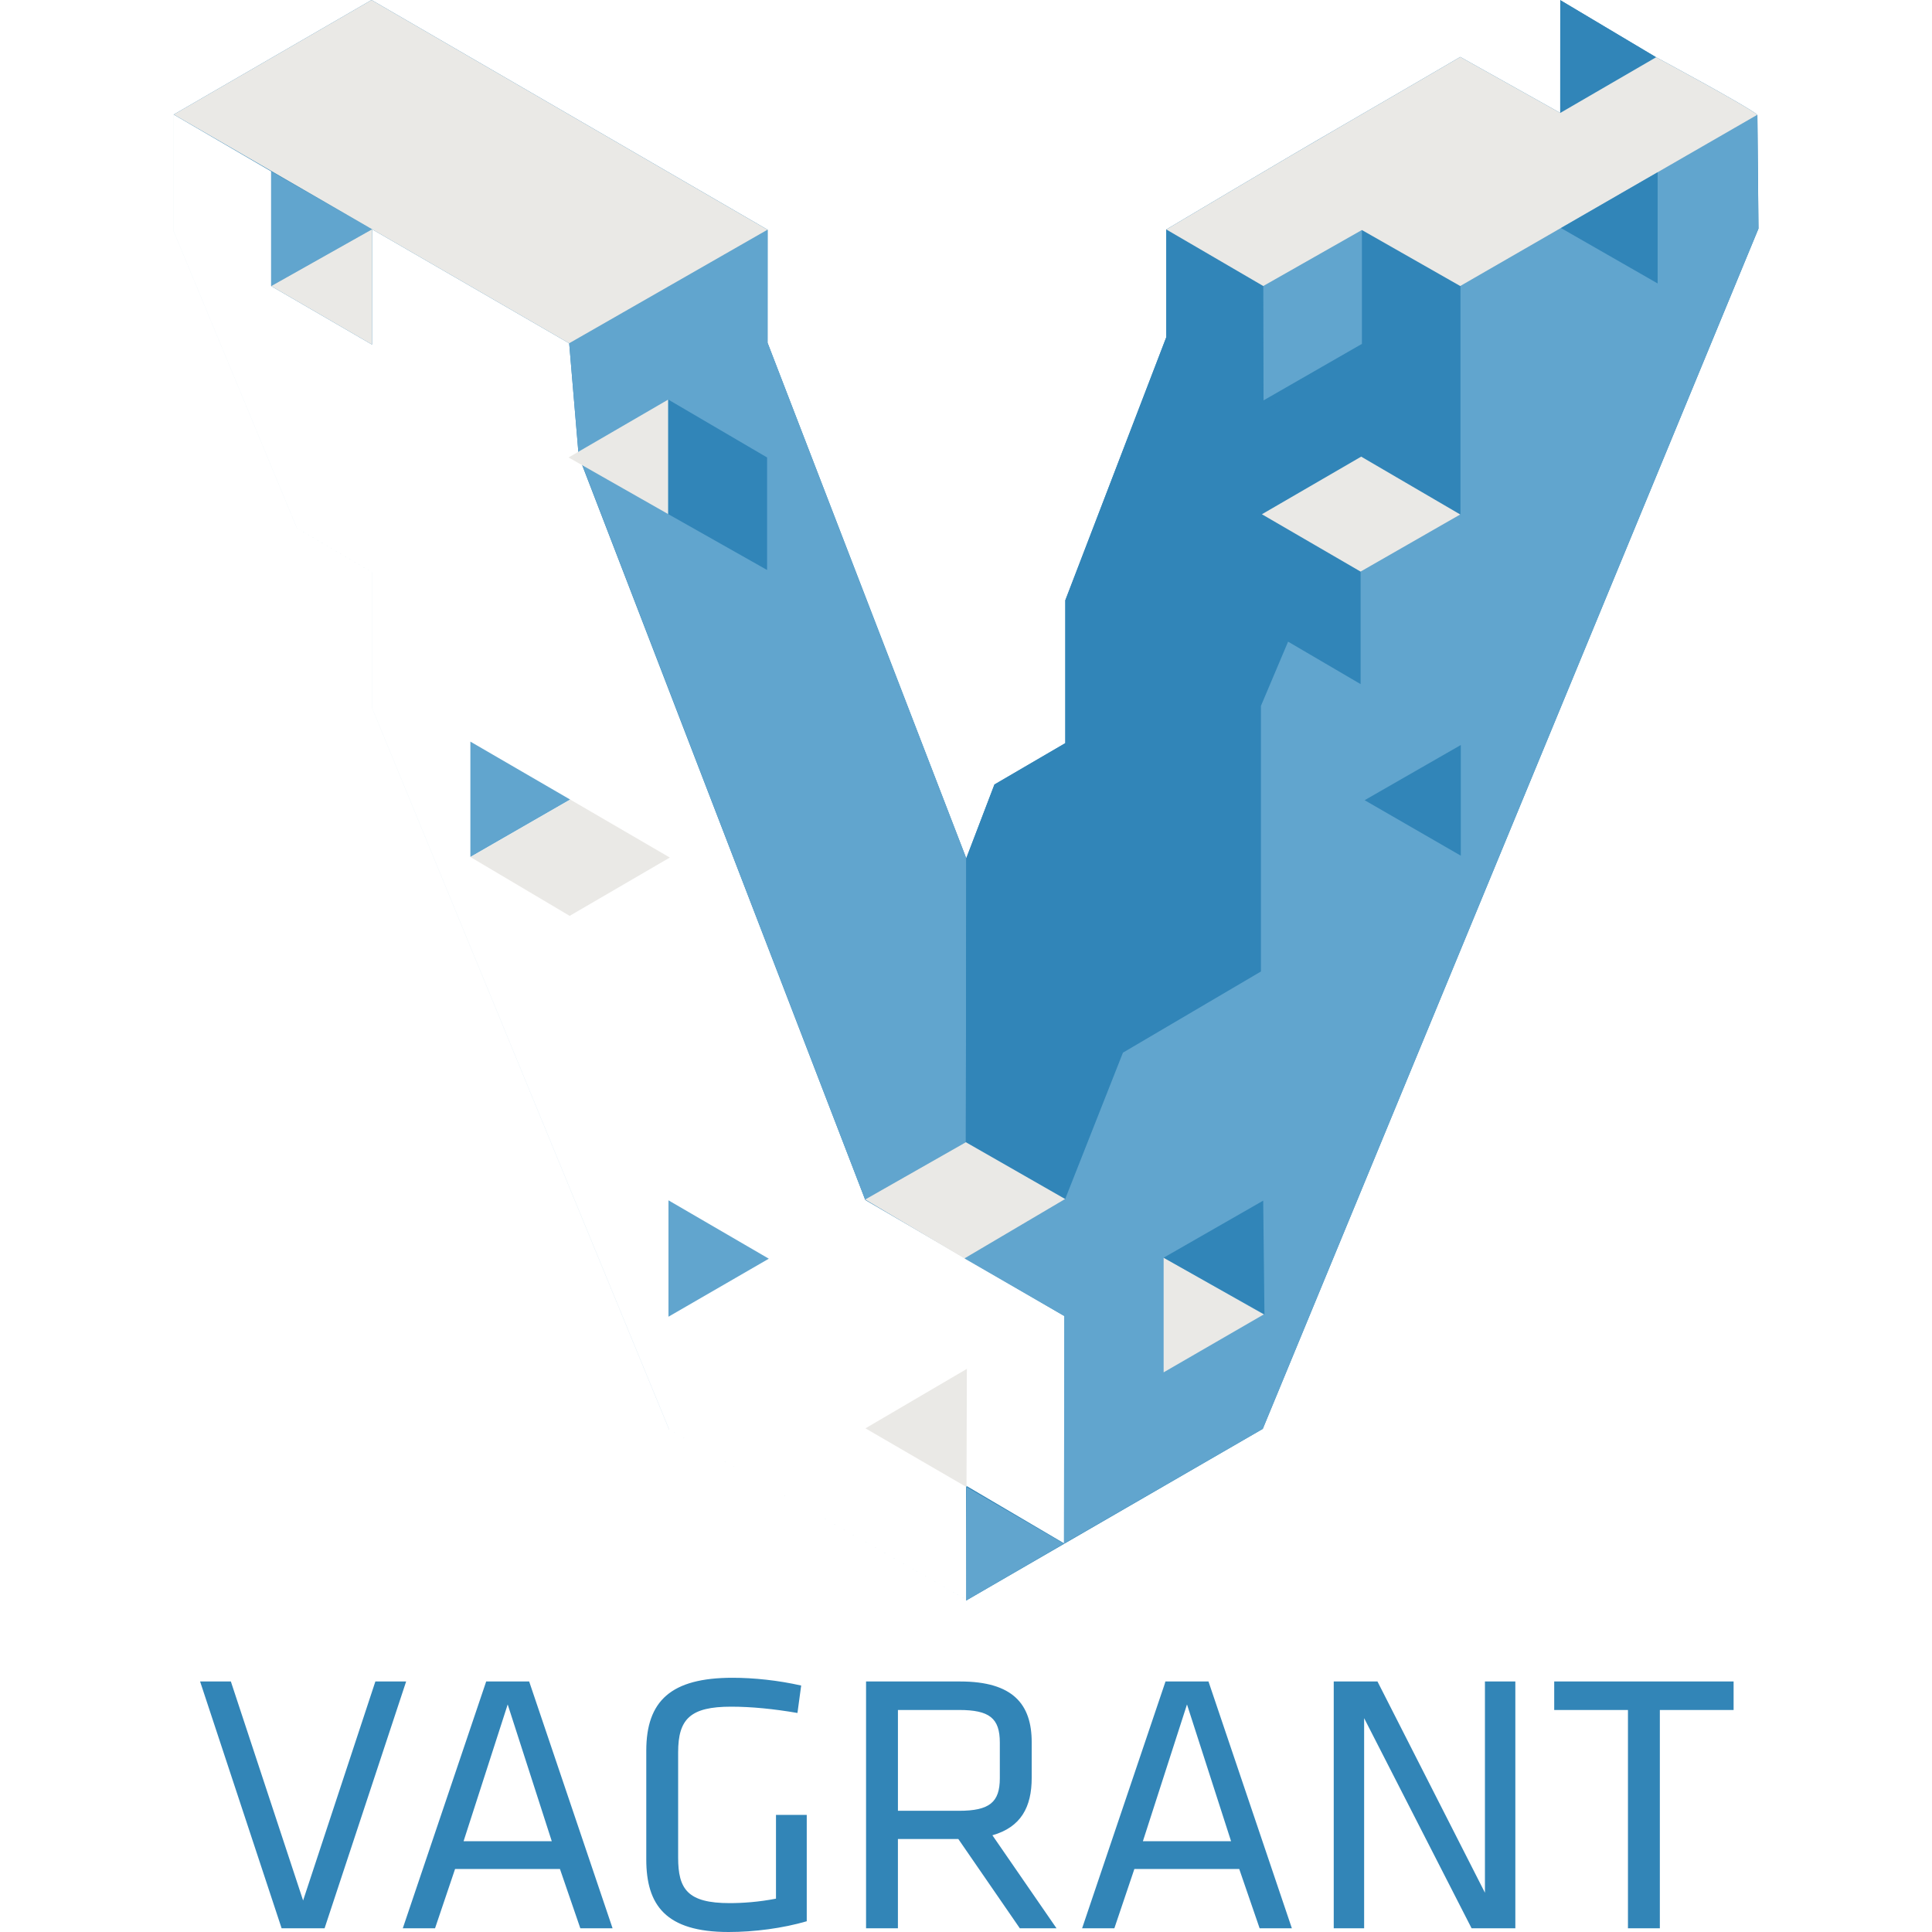 <svg xmlns="http://www.w3.org/2000/svg" width="256" height="256" viewBox="0 0 256 256"><path fill="#3185B8" d="M232.863 15.211c-1.518-1.243-13.418-7.625-13.418-7.625l-12.701 7.378-.006-.004 12.699-7.378-12.695-7.566-.004 14.944-13.244-7.415s-10.836 6.334-16.096 9.369c-6.623 3.822-22.859 13.491-22.859 13.491v14.278l-13.381 34.858v18.929l-9.389 5.48-3.734 9.774-26.328-68.303.006-14.98-52.482-30.441-26.209 15.174-.025-.007v15.437l16.343 39.37 9.937 5.852.01 17.954 39.382 95.648 39.352 22.522v.129l39.303-22.743 65.682-159.042-.143-15.083M128.049 211.964l-39.387-22.541-39.376-95.644-.01-17.954-9.937-5.852-16.343-39.37v-15.436l12.935 7.542v15.196l13.368 7.756.004-15.283 26.119 15.112 1.26 14.96 37.973 98.562 26.385 15.373v30.141l-13.029-7.664.038 15.102"/><path fill="#61A5CE" d="M101.703 45.421l26.328 68.303-.053 37.625-13.346 7.591-37.956-98.595-1.256-14.852 26.287-15.05-.004 14.978M35.931 22.709v15.196l13.368-7.526-13.368-7.67"/><path fill="#EAE9E6" d="M49.299 45.664l.004-15.283-13.372 7.526 13.368 7.757"/><path fill="#3185B8" d="M127.979 151.348l13.162 7.529 14.654-36.793 11.285 6.716v-35.263l3.602-8.515 9.607 5.628v-14.907l-13.082-7.602 13.156-7.635-12.938-7.455-.033-15.15-12.857-7.497v14.278l-13.377 34.858v18.93l-9.391 5.48-3.732 9.774-.056 37.624"/><path fill="#61A5CE" d="M127.797 166.75l13.238 7.637-.064 30.147 26.352-15.202 65.68-159.042-.145-15.078-39.363 22.691v30.272l-13.207 7.568v14.907l-9.609-5.628-3.6 8.515v35.191l-18.283 10.753-7.654 19.4-13.345 7.869"/><path fill="#EAE9E6" d="M75.338 60.616l13.207-7.673v15.181l-13.207-7.508"/><path fill="#3185B8" d="M88.545 68.124l13.098 7.401v-14.909l-13.098-7.673v15.181"/><path fill="#61A5CE" d="M62.328 98.267v15.29l13.225-7.61-13.225-7.68"/><path fill="#EAE9E6" d="M88.754 113.63l-13.27 7.726-13.154-7.799 13.227-7.61 13.197 7.683"/><path fill="#61A5CE" d="M88.576 159.05v15.421l13.295-7.687-13.295-7.734"/><path fill="#EAE9E6" d="M114.676 189.262l13.391 7.781.049-15.661-13.44 7.88"/><path fill="#61A5CE" d="M128.02 212.077l.047-15.034 12.908 7.493-12.955 7.541"/><path fill="#EAE9E6" d="M127.979 151.348l-13.346 7.591 13.164 7.812 13.344-7.873-13.162-7.53"/><path fill="#3185B8" d="M193.494 68.175v-30.273l-13.033-7.419v15.083l-13.035 7.486 26.068 15.123"/><path fill="#EAE9E6" d="M167.207 68.142l13.156-7.635 13.131 7.668-13.205 7.568-13.082-7.601"/><path fill="#61A5CE" d="M167.426 53.052l13.035-7.486v-15.083l-13.066 7.419.031 15.15"/><path fill="#3185B8" d="M206.738 14.962l.004-14.944 12.695 7.566-12.699 7.378"/><path fill="#EAE9E6" d="M232.863 15.211l-39.369 22.691-13.033-7.419-13.066 7.419-12.855-7.497s16.24-9.669 22.859-13.491c5.26-3.035 16.096-9.369 16.096-9.369l13.25 7.419 12.701-7.378c-.001 0 11.898 6.382 13.417 7.625M101.707 30.441l-26.287 15.05-52.398-30.317 26.209-15.174 52.476 30.441"/><path fill="#3185B8" d="M219.645 37.558v-14.729l-12.807 7.389 12.807 7.34M180.822 106.03l12.742-7.312v14.664l-12.742-7.352"/><path fill="#EAE9E6" d="M154.188 166.65v15.192l13.275-7.679-13.275-7.513"/><path fill="#3185B8" d="M167.547 174.166l-.166-15.075-13.193 7.56 13.359 7.515"/><path fill="#3285B7" d="M37.315 255.509h5.693l10.807-32.704h-4.077l-9.575 29.021-9.573-29.021h-4.077l10.802 32.704zm32.802-32.704h-5.695l-11.05 32.704h4.273l2.654-7.856h13.898l2.699 7.856h4.273l-11.052-32.704zm2.996 21.166h-11.687l5.846-18.123 5.841 18.123zm16.744-11.784c0-4.421 1.619-6.043 7.023-6.043 2.699 0 5.65.295 8.787.834l.492-3.635c-3.043-.688-6.283-1.029-9.084-1.029-8.15 0-11.441 3.046-11.441 9.673v14.389c0 6.041 2.555 9.625 10.904 9.625 3.387 0 7.168-.491 10.359-1.423v-14.096h-4.076v11.101c-2.26.44-4.416.591-6.139.591-5.598 0-6.826-1.868-6.826-6.043v-13.944zm45.274 23.322h4.863l-8.496-12.325c3.783-1.079 5.207-3.733 5.207-7.611v-4.718c0-5.007-2.457-8.05-9.477-8.05h-12.471v32.704h4.221v-11.834h8.002l8.151 11.834zm-2.649-24.602v4.713c0 3.193-1.375 4.32-5.402 4.32h-8.1v-13.358h8.1c4.027 0 5.402 1.084 5.402 4.325zm27.649-8.102h-5.695l-11.051 32.704h4.273l2.652-7.856h13.896l2.701 7.856h4.273l-11.049-32.704zm2.992 21.166h-11.684l5.844-18.123 5.84 18.123zm31.871 11.538h5.795v-32.704h-4.027v27.991l-14.24-27.991h-5.795v32.704h4.027v-27.843l14.24 27.843zm20.723 0h4.221v-28.927h9.773v-3.777h-23.77v3.777h9.771v28.927h.005z"/></svg>